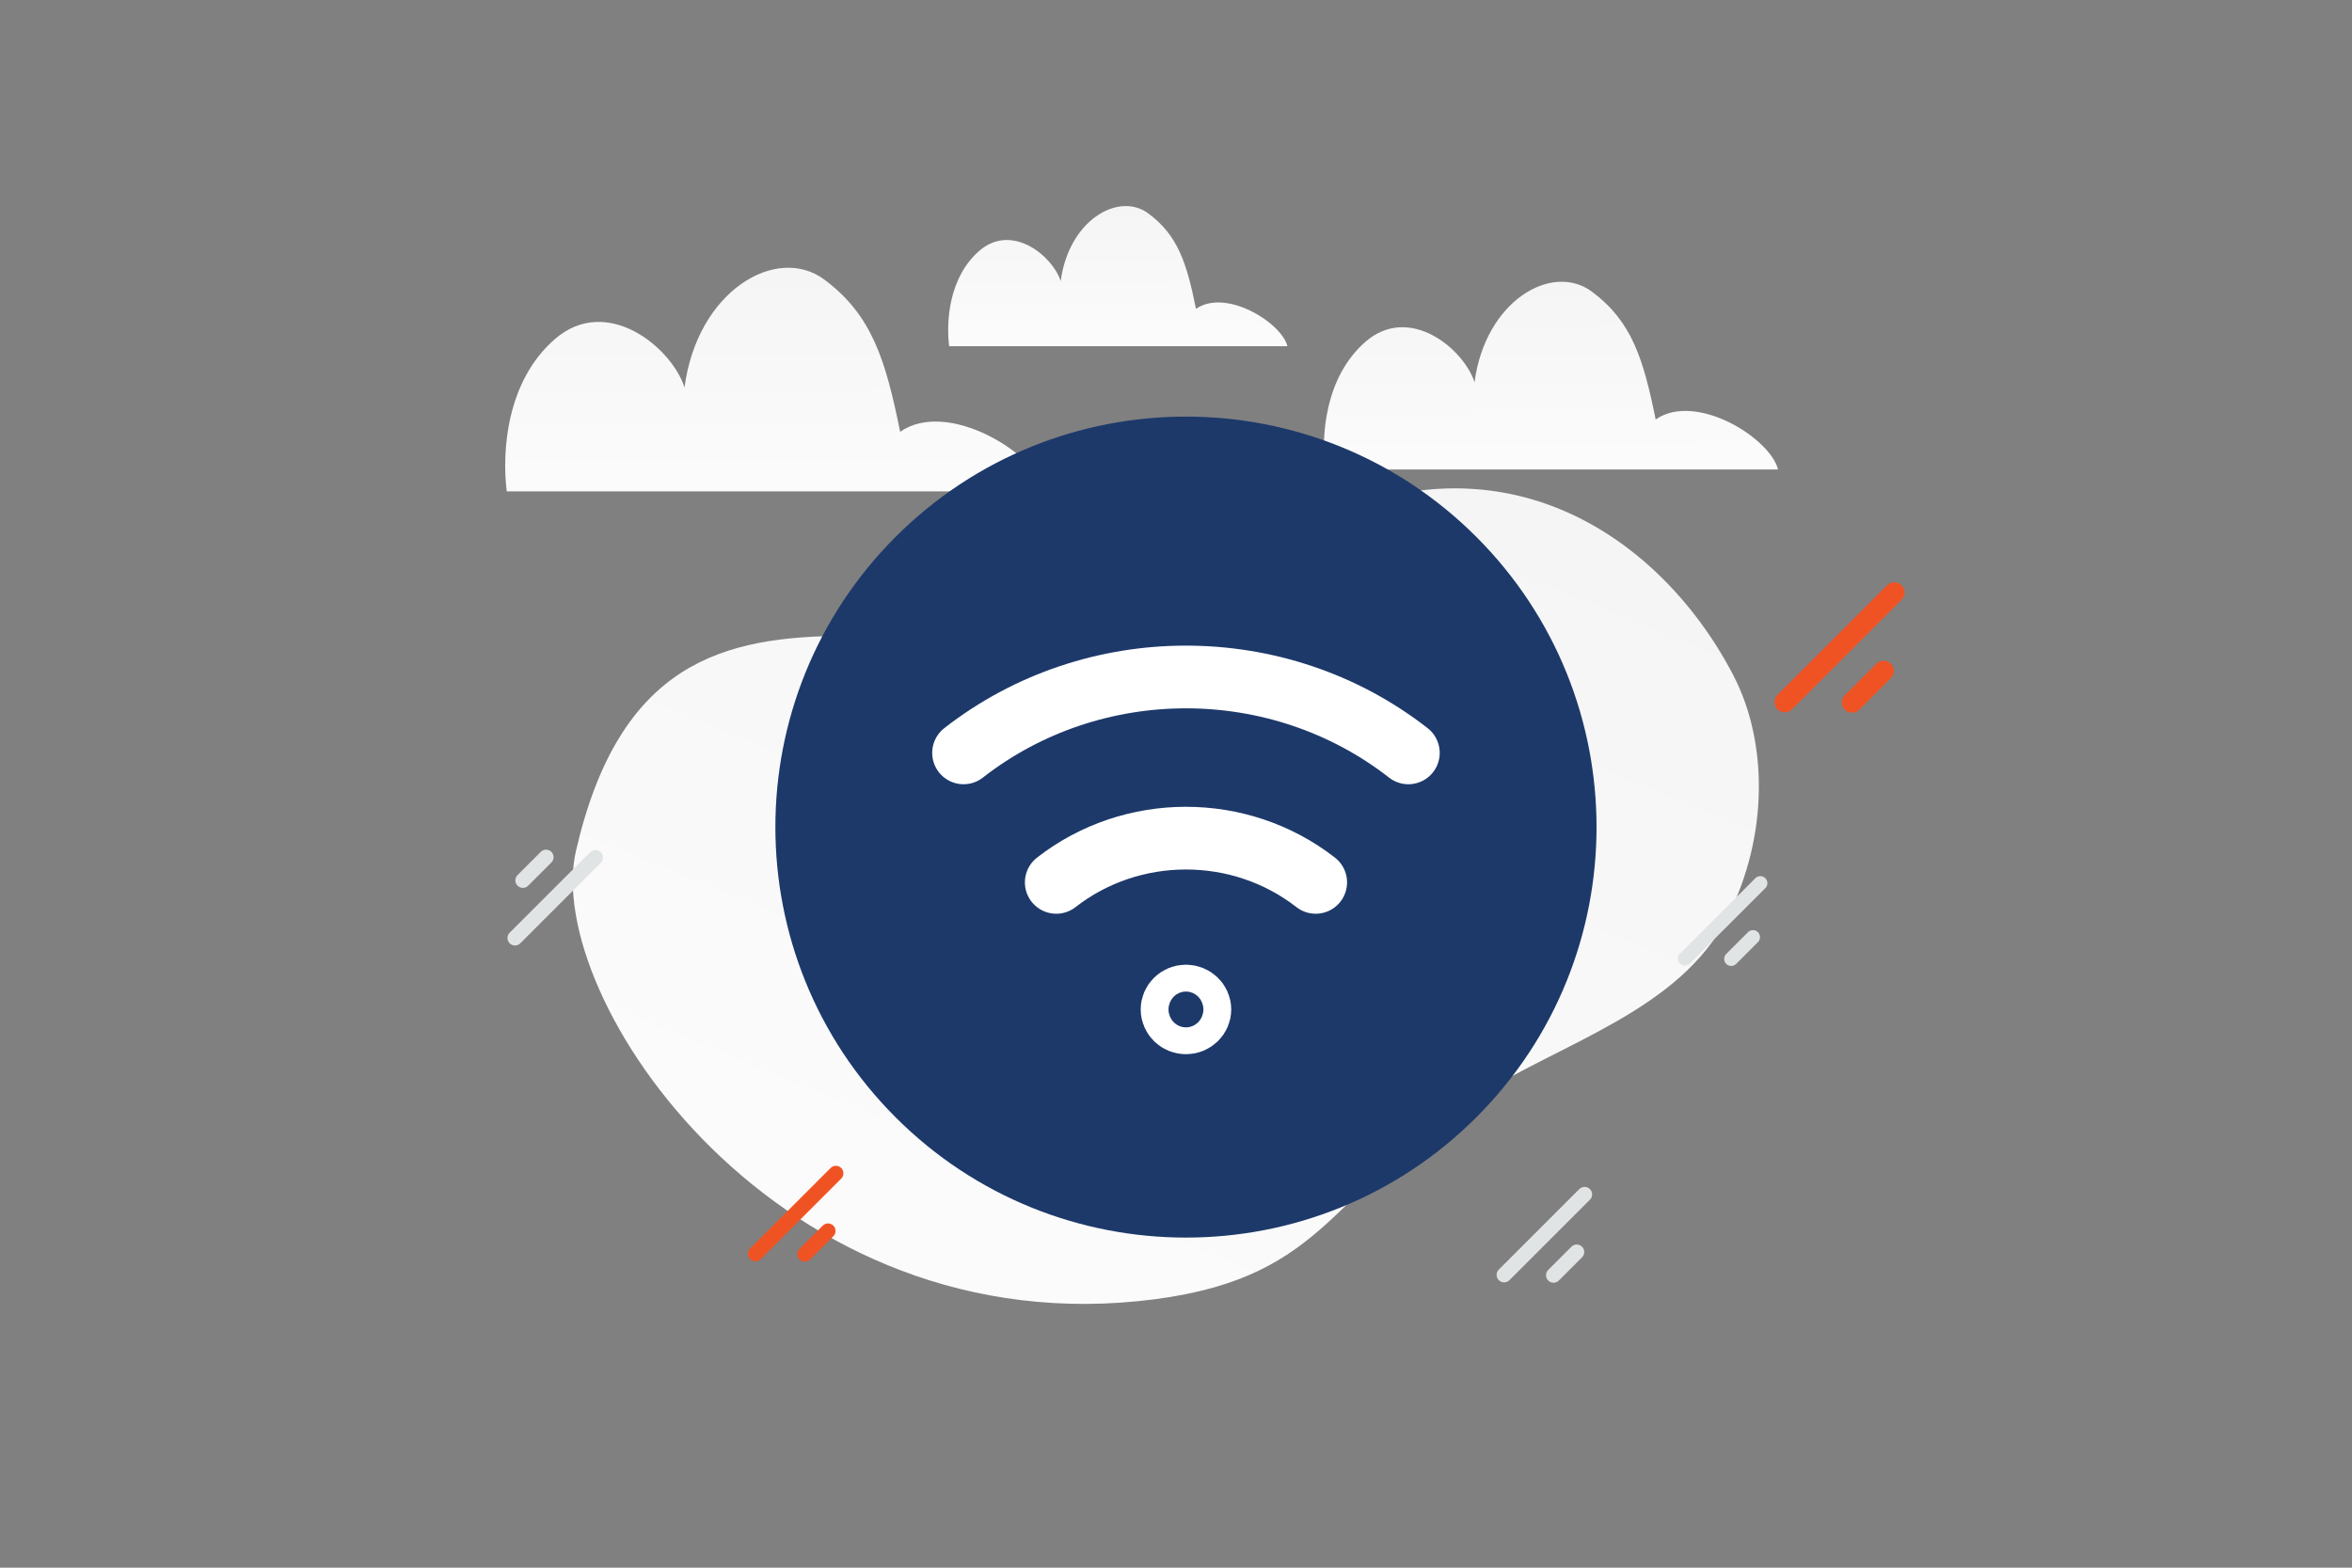 <svg width="225" height="150" viewBox="0 0 225 150" fill="none" xmlns="http://www.w3.org/2000/svg">
<rect x="0" y="0" width="225" height="150" fill="#808080" stroke="none"/>
<g clip-path="url(#clip0_169_7941)">
<path d="M55.098 81.418C51.87 95.44 74.543 129.035 110.508 124.31C127.235 122.112 127.321 113.653 141.269 104.91C149.583 99.699 160.764 96.609 165.27 87.717C169.161 80.042 169.153 71.064 165.834 64.649C158.37 50.222 140.347 38.098 117.603 54.833C94.859 71.568 63.429 45.253 55.098 81.418Z" fill="url(#paint0_linear_169_7941)"/>
<path d="M100.052 47.021C99.152 43.409 90.653 38.134 86.111 41.314C84.717 34.433 83.413 30.142 78.859 26.752C74.304 23.363 66.704 27.793 65.483 37.074C64.263 33.259 58.057 28.117 53.072 32.453C48.459 36.465 47.997 43.187 48.478 47.015H100.052V47.021Z" fill="url(#paint1_linear_169_7941)"/>
<path d="M170.098 44.929C169.342 41.897 162.202 37.468 158.387 40.138C157.216 34.36 156.12 30.757 152.294 27.911C148.468 25.065 142.084 28.785 141.058 36.578C140.033 33.374 134.82 29.057 130.632 32.697C126.757 36.066 126.368 41.71 126.773 44.924H170.098V44.929Z" fill="url(#paint2_linear_169_7941)"/>
<path d="M123.16 33.128C122.596 30.865 117.263 27.56 114.413 29.553C113.538 25.241 112.72 22.552 109.862 20.428C107.005 18.305 102.236 21.081 101.47 26.896C100.704 24.506 96.811 21.284 93.683 24C90.788 26.514 90.498 30.726 90.8 33.124H123.16V33.128Z" fill="url(#paint3_linear_169_7941)"/>
<path fill-rule="evenodd" clip-rule="evenodd" d="M141.226 51.365C156.565 66.704 156.565 91.573 141.226 106.912C125.887 122.25 101.018 122.25 85.68 106.912C70.341 91.573 70.341 66.704 85.68 51.365C101.018 36.027 125.887 36.027 141.226 51.365Z" fill="#1D396A"/>
<path d="M134.728 72.038C122.321 62.354 104.585 62.354 92.177 72.038M101.045 84.428C108.281 78.785 118.624 78.785 125.864 84.428M113.453 95.304C114.186 95.304 114.784 95.88 114.784 96.587C114.784 97.294 114.186 97.87 113.453 97.87C112.719 97.87 112.122 97.294 112.122 96.587C112.122 95.88 112.719 95.304 113.453 95.304Z" stroke="white" stroke-width="6" stroke-linecap="round" stroke-linejoin="round"/>
<path d="M180.529 55.999L170.044 66.483C169.662 66.865 169.662 67.484 170.044 67.866C170.426 68.248 171.045 68.248 171.427 67.866L181.912 57.381C182.293 56.999 182.293 56.38 181.912 55.998C181.53 55.617 180.911 55.617 180.529 55.999Z" fill="#F05323"/>
<path d="M179.503 63.506L176.479 66.529C176.097 66.911 176.097 67.53 176.479 67.912C176.861 68.294 177.48 68.294 177.862 67.912L180.885 64.888C181.267 64.506 181.267 63.887 180.886 63.505C180.504 63.124 179.885 63.124 179.503 63.506Z" fill="#F05323"/>
<path d="M167.925 84.028L160.708 91.245C160.445 91.508 160.445 91.934 160.708 92.197C160.971 92.459 161.397 92.459 161.66 92.197L168.877 84.98C169.14 84.717 169.14 84.291 168.877 84.028C168.614 83.765 168.188 83.765 167.925 84.028Z" fill="#E1E4E5"/>
<path d="M167.219 89.195L165.138 91.276C164.875 91.539 164.875 91.965 165.138 92.228C165.4 92.491 165.827 92.491 166.089 92.228L168.171 90.147C168.434 89.884 168.434 89.457 168.171 89.195C167.908 88.932 167.482 88.932 167.219 89.195Z" fill="#E1E4E5"/>
<path d="M49.773 90.257L57.474 82.556C57.754 82.276 57.754 81.822 57.474 81.541C57.194 81.261 56.739 81.261 56.459 81.541L48.758 89.242C48.477 89.522 48.477 89.977 48.758 90.257C49.038 90.538 49.493 90.538 49.773 90.257Z" fill="#E1E4E5"/>
<path d="M50.527 84.744L52.748 82.523C53.028 82.243 53.028 81.788 52.748 81.508C52.468 81.228 52.013 81.228 51.733 81.508L49.512 83.729C49.231 84.009 49.231 84.464 49.512 84.744C49.792 85.025 50.247 85.025 50.527 84.744Z" fill="#E1E4E5"/>
<path d="M151.082 113.775L143.381 121.476C143.101 121.756 143.101 122.211 143.381 122.491C143.662 122.771 144.116 122.771 144.397 122.491L152.098 114.79C152.378 114.51 152.378 114.055 152.098 113.775C151.817 113.494 151.363 113.494 151.082 113.775Z" fill="#E1E4E5"/>
<path d="M150.329 119.288L148.108 121.509C147.827 121.789 147.827 122.244 148.108 122.524C148.388 122.805 148.843 122.805 149.123 122.524L151.344 120.303C151.625 120.023 151.625 119.568 151.344 119.288C151.064 119.007 150.609 119.007 150.329 119.288Z" fill="#E1E4E5"/>
<path d="M79.459 111.757L71.758 119.458C71.477 119.739 71.477 120.193 71.758 120.474C72.038 120.754 72.493 120.754 72.773 120.474L80.474 112.773C80.754 112.492 80.754 112.038 80.474 111.757C80.194 111.477 79.739 111.477 79.459 111.757Z" fill="#F05323"/>
<path d="M78.705 117.271L76.484 119.492C76.204 119.773 76.204 120.227 76.484 120.508C76.764 120.788 77.219 120.788 77.499 120.508L79.72 118.287C80.001 118.006 80.001 117.552 79.72 117.271C79.44 116.991 78.985 116.991 78.705 117.271Z" fill="#F05323"/>
</g>
<defs>
<linearGradient id="paint0_linear_169_7941" x1="73.43" y1="172.022" x2="165.795" y2="-52.551" gradientUnits="userSpaceOnUse">
<stop stop-color="white"/>
<stop offset="1" stop-color="#EEEEEE"/>
</linearGradient>
<linearGradient id="paint1_linear_169_7941" x1="75.293" y1="59.021" x2="75.02" y2="2.329" gradientUnits="userSpaceOnUse">
<stop stop-color="white"/>
<stop offset="1" stop-color="#EEEEEE"/>
</linearGradient>
<linearGradient id="paint2_linear_169_7941" x1="149.299" y1="55.005" x2="149.069" y2="7.405" gradientUnits="userSpaceOnUse">
<stop stop-color="white"/>
<stop offset="1" stop-color="#EEEEEE"/>
</linearGradient>
<linearGradient id="paint3_linear_169_7941" x1="107.625" y1="40.647" x2="107.454" y2="5.125" gradientUnits="userSpaceOnUse">
<stop stop-color="white"/>
<stop offset="1" stop-color="#EEEEEE"/>
</linearGradient>
<clipPath id="clip0_169_7941">
<rect width="225" height="150" fill="white"/>
</clipPath>
</defs>
</svg>
